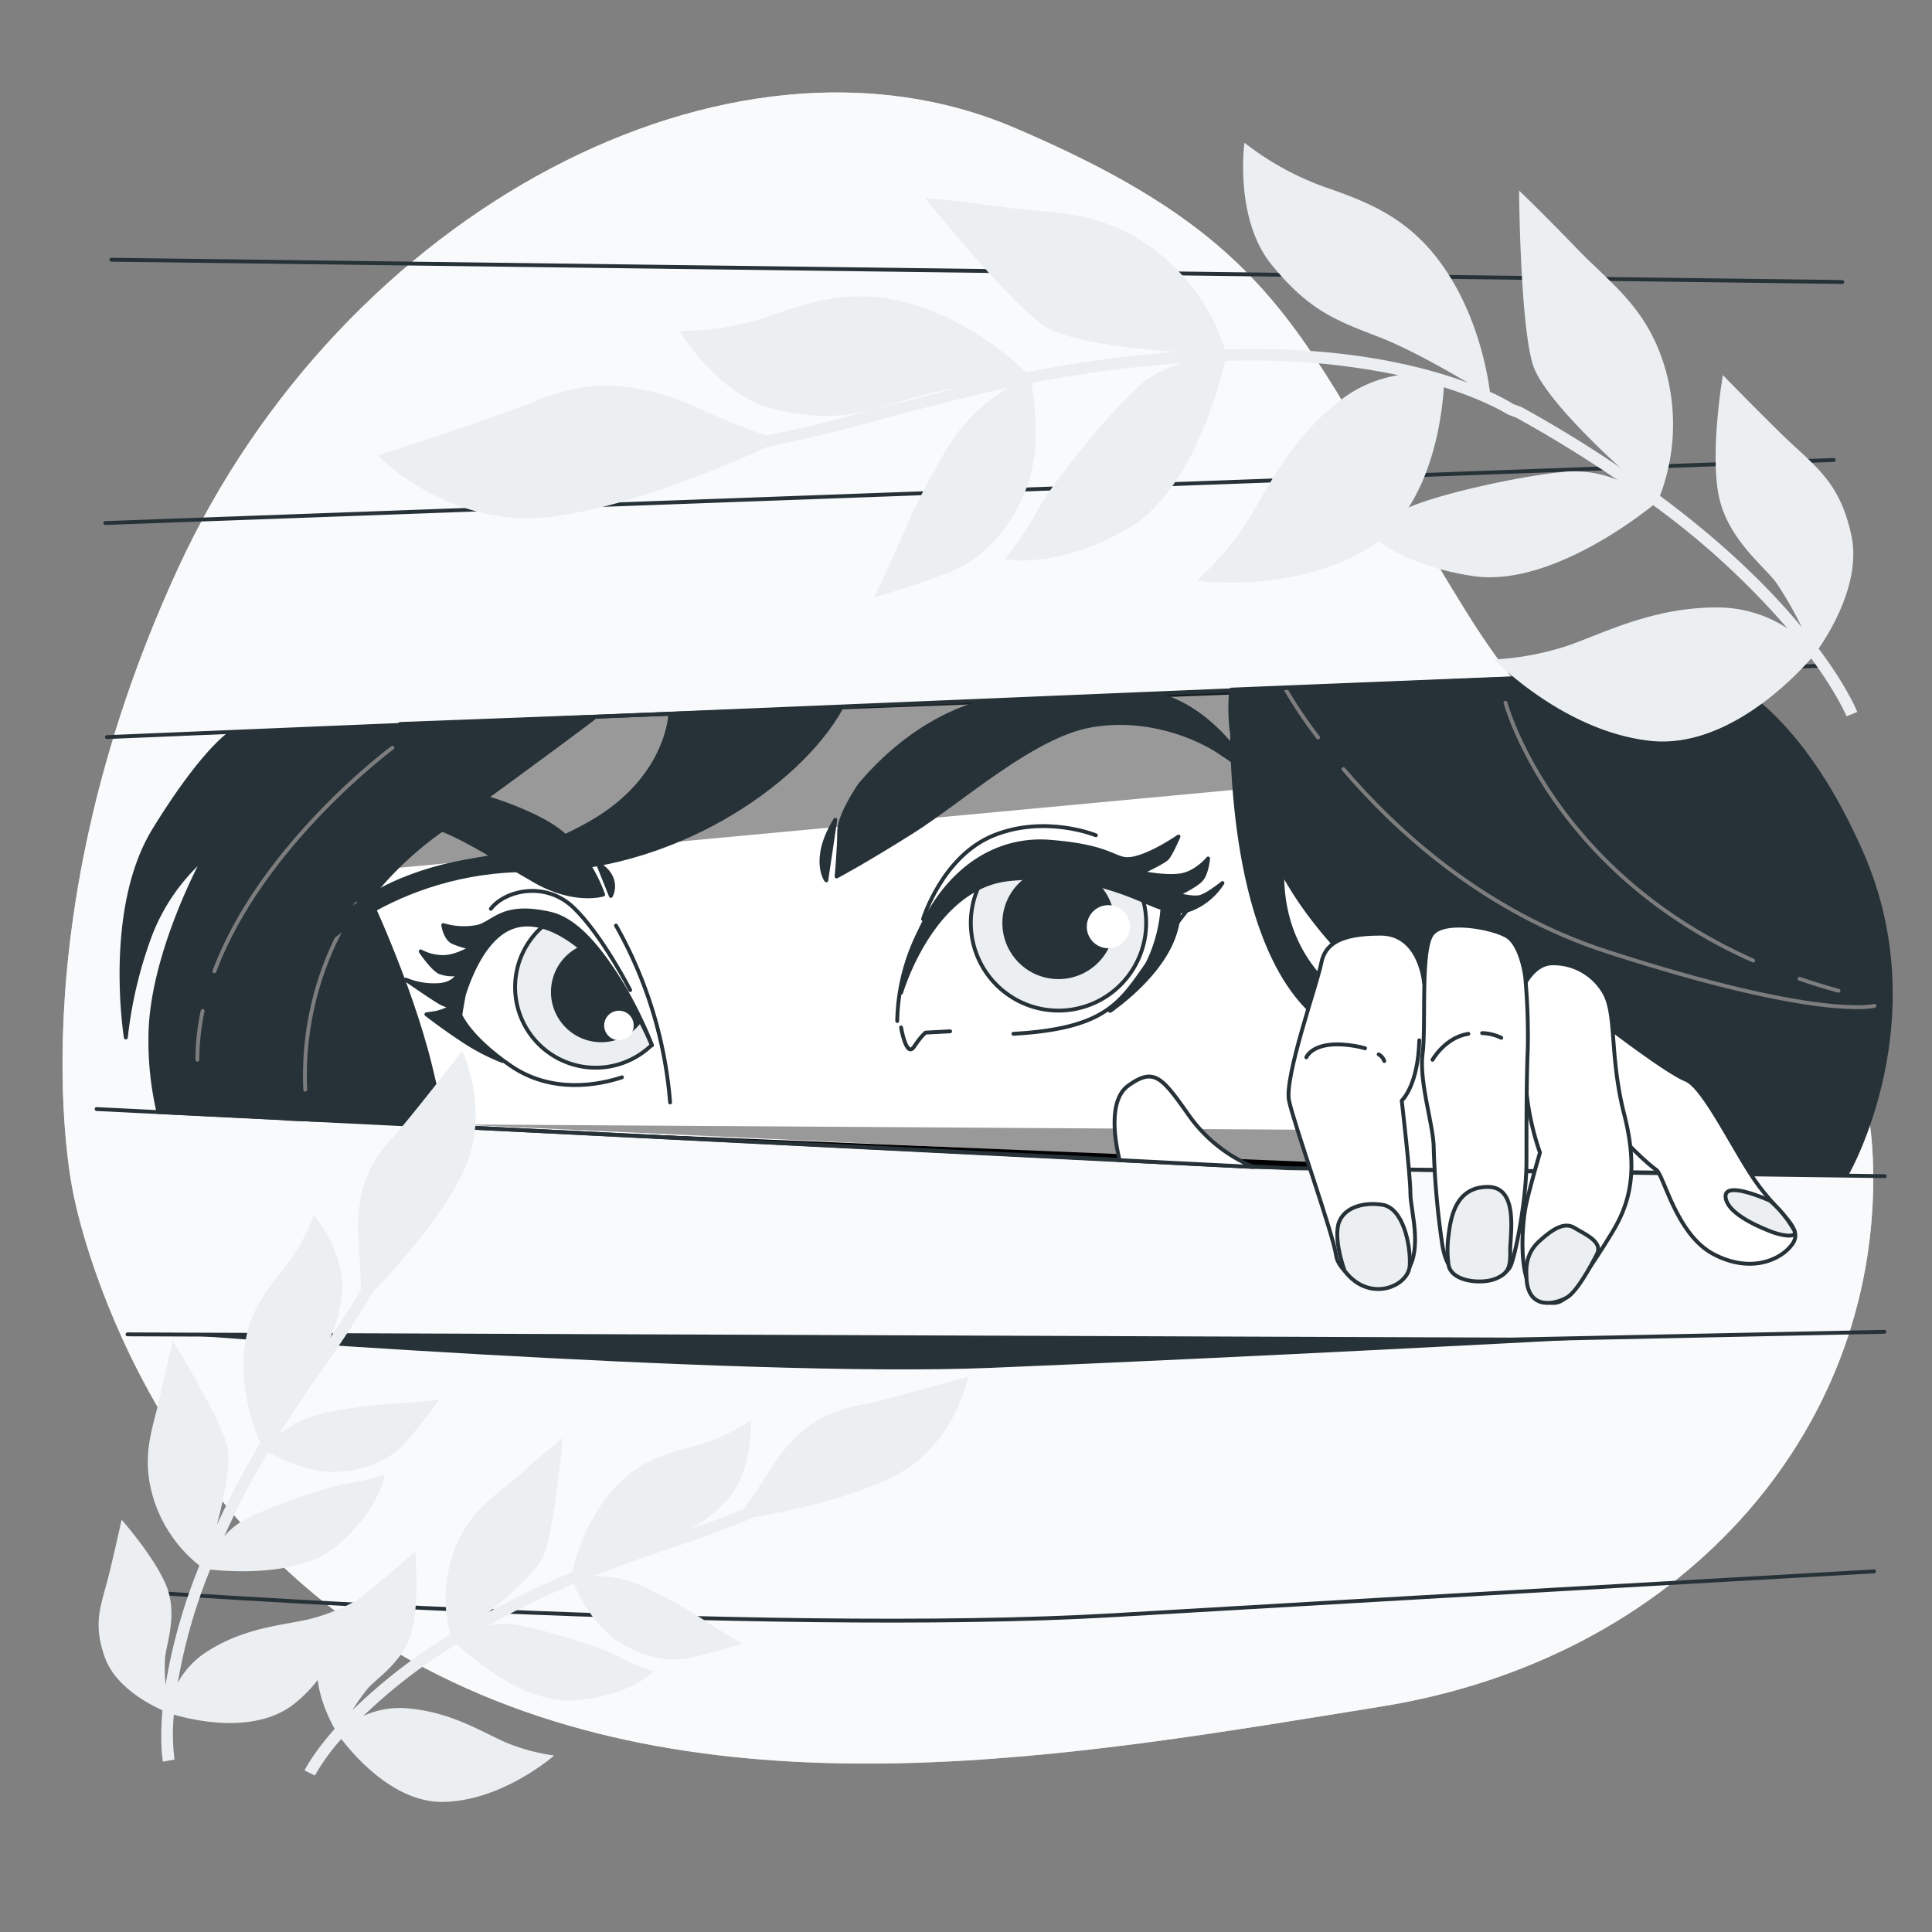 <svg xmlns="http://www.w3.org/2000/svg" viewBox="0 0 500 500"><rect x="0" y="0" width="500" height="500" fill="#808080" stroke="none"/><g id="freepik--background-simple--inject-2"><path d="M19,309S34,391.78,110,431.73,280.56,454,357.35,441.67s128.59-70,127.43-138.9-62.15-75.1-105-143.92S336,64.36,262.38,33,88.71,54.42,46,147.25,19,309,19,309Z" style="fill:#ECEFF1"></path><path d="M19,309S34,391.78,110,431.73,280.56,454,357.35,441.67s128.59-70,127.43-138.9-62.15-75.1-105-143.92S336,64.36,262.38,33,88.71,54.42,46,147.25,19,309,19,309Z" style="fill:#fff;opacity:0.7"></path></g><g id="freepik--Character--inject-2"><path d="M98.53,212.78s15.34,36.22,22.1,54.63,6.13,23.94,6.13,23.94L74,289.51s-4.3-23.32,4.29-43.58A129.23,129.23,0,0,1,98.53,212.78Z" style="fill:#263238;stroke:#263238;stroke-linecap:round;stroke-linejoin:round"></path><path d="M111.34,275.89c1.73,7.06,2.77,12.05,3.4,15.59L324.4,302l69.92,1,44.93.5s-58.43-34.9-68.64-48-9.73-24.81-14.6-32.11S330.23,199,326.83,189.79s-3.89-10.7-3.89-10.7l-219.38,8.27s-18,12.16-9.25,42.32C94.31,229.68,106,254,111.34,275.89Z" style="fill:#fff;stroke:#263238;stroke-linecap:round;stroke-linejoin:round"></path><polyline points="118 291 383.79 292.67 383.79 303.26" style="opacity:0.4"></polyline><path d="M159.42,239.54a110.87,110.87,0,0,1,14,45.76" style="fill:none;stroke:#263238;stroke-linecap:round;stroke-linejoin:round"></path><polygon points="99.38 224.93 341.23 202.37 322.94 179.09 103.56 187.36 99.38 224.93" style="opacity:0.4"></polygon><path d="M481.77,220.79c-19-43.35-41.65-47.2-41.65-47.2l-121.41,4.88a19.27,19.27,0,0,0-.24,2.1,49,49,0,0,0,.39,9.39c.16,16.57,2.63,57,22.1,73.25a55.56,55.56,0,0,0,41.6,12.62,14.88,14.88,0,0,1,1.19,5.07c.54,12.46.54,21.68.54,21.68l93.77,1.08S500.73,264.15,481.77,220.79Zm-149.93,4.89c.71,1.25,1.45,2.52,2.24,3.82,10.64,17.48,28.21,32,42.16,41.54C357.77,266.83,331.53,255.59,331.84,225.68Z" style="fill:#263238;stroke:#263238;stroke-linecap:round;stroke-linejoin:round"></path><path d="M347.7,199.05C361.24,214.92,384.06,236,416,246.31c55.12,17.86,69.1,14,69.1,14" style="fill:none;stroke:#7d7d7d;stroke-linecap:round;stroke-linejoin:round"></path><path d="M332.93,178.76a121.32,121.32,0,0,0,8.19,12.1" style="fill:none;stroke:#7d7d7d;stroke-linecap:round;stroke-linejoin:round"></path><path d="M465.71,253.31q4.85,1.66,10.09,3.1" style="fill:none;stroke:#7d7d7d;stroke-linecap:round;stroke-linejoin:round"></path><path d="M389.62,181.87s11.61,43.39,64.11,66.73" style="fill:none;stroke:#7d7d7d;stroke-linecap:round;stroke-linejoin:round"></path><path d="M52.92,221.84s-14,25.37-14,46.74A81.36,81.36,0,0,0,41,287.77l40.63,2c-6.32-23.46,4-54.17,31.73-74.31,31.72-23,40.4-29.71,40.4-29.71l-94.15,4s-7,4.34-19.7,25-7.34,53.75-7.34,53.75a110,110,0,0,1,6-25.71A51,51,0,0,1,52.92,221.84Z" style="fill:#263238;stroke:#263238;stroke-linecap:round;stroke-linejoin:round"></path><path d="M92.23,233.89A80.88,80.88,0,0,0,79,282" style="fill:none;stroke:#7d7d7d;stroke-linecap:round;stroke-linejoin:round"></path><path d="M52.45,261.64a60.52,60.52,0,0,0-1.37,12.62" style="fill:none;stroke:#7d7d7d;stroke-linecap:round;stroke-linejoin:round"></path><path d="M101.55,193.51s-33.79,25-46.07,57.85" style="fill:none;stroke:#7d7d7d;stroke-linecap:round;stroke-linejoin:round"></path><path d="M173.44,185.12s-.67,16.36-20.36,27.71-28.71,7-47.74,14.35-25,20.37-25,20.37,21-22.7,57.09-22.37,69.1-22,80.12-41.73Z" style="fill:#263238;stroke:#263238;stroke-linecap:round;stroke-linejoin:round"></path><path d="M222.52,203.15s-5.34,7.68-5.34,12-.67,11.68-.67,11.68,7-3.67,19.69-11.68,31.05-24.71,46.08-27.38,28,3.34,33.05,6.68,8.68,6,8.68,6-8.68-16-23.37-20.37l-44.74,1.34S238.88,183.78,222.52,203.15Z" style="fill:#263238;stroke:#263238;stroke-linecap:round;stroke-linejoin:round"></path><path d="M216.17,212.16l-2.33,15.69S209.83,222.51,216.17,212.16Z" style="fill:#263238;stroke:#263238;stroke-linecap:round;stroke-linejoin:round"></path><path d="M156.08,231.52s-3.34-10.35-11.68-16.69S111,200.48,103.33,204.48s-6.67,17-6.67,17,3-7.35,10-8.35,22,9.35,32.05,15S156.08,231.52,156.08,231.52Z" style="fill:#263238;stroke:#263238;stroke-linecap:round;stroke-linejoin:round"></path><path d="M154.75,223.51l3.34,8.35S160.76,227.18,154.75,223.51Z" style="fill:#263238;stroke:#263238;stroke-linecap:round;stroke-linejoin:round"></path><path d="M277.27,223.85a39.56,39.56,0,0,0-21.71,1.69A22.69,22.69,0,1,0,294.83,230C290.78,228.45,287.75,226.08,277.27,223.85Z" style="fill:#ECEFF1;stroke:#263238;stroke-linecap:round;stroke-linejoin:round"></path><circle cx="273.93" cy="238.87" r="14.02" style="fill:#263238;stroke:#263238;stroke-linecap:round;stroke-linejoin:round"></circle><circle cx="286.84" cy="239.83" r="5.58" style="fill:#fff"></circle><path d="M232.2,264.24a53.71,53.71,0,0,1,11.68-32.38c15.39-19.55,34.72-11.69,41.4-8.68S304,235.53,304,235.53l3,.33s-4.1,5.1-10.35,14c-7,10-11,16.35-34.38,17.69" style="fill:none;stroke:#263238;stroke-linecap:round;stroke-linejoin:round"></path><path d="M233.2,265.91s1.34,8,3.34,5,3-3.67,3-3.67l6.35-.34" style="fill:none;stroke:#263238;stroke-linecap:round;stroke-linejoin:round"></path><path d="M310.32,232.19c-2,.34-5.68-.67-5.68-.67s5-2.33,6.35-4,1.67-5.34,1.67-5.34-3,3.67-7,4.34-10.34-.67-10.34-.67,5.67-2.67,6.67-3.67,3-5.68,3-5.68-6.68,4.67-11.69,5.68-4.34-3-21.7-4.34-33.38,12-38.39,39.06c0,0,8-27.38,28-29.38s32.05,4.67,38.06,7c.56.21,1.07.39,1.57.55A38.57,38.57,0,0,1,296,251.22c-3.57,6-6.45,8.67-7.81,9.74,3.09-2.24,13.6-10.49,16.16-20.42a22.61,22.61,0,0,0,.79-4.67c2.26,0,3.9-.82,5.89-2a17.62,17.62,0,0,0,5.34-5.34S312.32,231.86,310.32,232.19Z" style="fill:#263238;stroke:#263238;stroke-linecap:round;stroke-linejoin:round"></path><path d="M288.15,261c-.55.4-.87.61-.87.61A7.27,7.27,0,0,0,288.15,261Z" style="fill:#263238;stroke:#263238;stroke-linecap:round;stroke-linejoin:round"></path><path d="M238.88,237.87s5-16.36,18.36-21.7,26.37,0,26.37,0" style="fill:none;stroke:#263238;stroke-linecap:round;stroke-linejoin:round"></path><path d="M168.74,270.54s-6.81-18-16.54-27.24-22.38-6.81-27.73,2.92-5.35,16.53-5.35,16.53,2.43,5.84,13.14,13.14,22.86,4.86,28.7,2.92" style="fill:none;stroke:#263238;stroke-linecap:round;stroke-linejoin:round"></path><path d="M141.45,238.94a20.85,20.85,0,1,0,27.21,31.51C159.86,249.44,147,241.5,141.45,238.94Z" style="fill:#ECEFF1;stroke:#263238;stroke-linecap:round;stroke-linejoin:round"></path><path d="M150.93,245.11a12.51,12.51,0,1,0,14.76,19A62.09,62.09,0,0,0,150.93,245.11Z" style="fill:#263238;stroke:#263238;stroke-linecap:round;stroke-linejoin:round"></path><path d="M142.47,236.49c-12.65-2.92-14.59,2.43-19,3.4a18.49,18.49,0,0,1-8.76-.48s.49,3.4,2.44,4.37a20.39,20.39,0,0,0,4.86,1.46s-3.89,2.44-7.3,2.44a12.33,12.33,0,0,1-5.83-1.46s2.92,4.37,4.86,5.35a9.48,9.48,0,0,0,4.87.48s-1,2.92-5.84,2.92a18.73,18.73,0,0,1-7.78-1.46s6.32,4.38,8.75,5.84a10.24,10.24,0,0,0,3.15,1.19,13.67,13.67,0,0,1-4.31,1.64l-2.23.32s4.45,3.49,9.85,7a53.38,53.38,0,0,0,9.84,5.08s-7.82-5.63-10.6-11.06c-.12-.25-.24-.51-.35-.76l.93-5.26c1.66-5.25,5.64-15.13,12.69-17.6,9.73-3.4,22.86,7.3,32.59,23.84C165.33,263.73,155.12,239.41,142.47,236.49Z" style="fill:#263238;stroke:#263238;stroke-linecap:round;stroke-linejoin:round"></path><path d="M163.09,256.23s-7.34-14.36-14.69-21.37-17.83-4.36-21.36.34" style="fill:none;stroke:#263238;stroke-linecap:round;stroke-linejoin:round"></path><path d="M164,265.39a3.82,3.82,0,1,1-3.82-3.82A3.82,3.82,0,0,1,164,265.39Z" style="fill:#fff"></path><polyline points="384.29 302.58 324.39 302.03 114.74 291.48"></polyline></g><g id="freepik--Blinds--inject-2"><polyline points="25 287.02 333.24 302.32 487.78 304.39" style="fill:none;stroke:#263238;stroke-linecap:round;stroke-linejoin:round"></polyline><line x1="27.67" y1="190.76" x2="471.3" y2="172.28" style="fill:none;stroke:#263238;stroke-linecap:round;stroke-linejoin:round"></line><line x1="27.25" y1="135.36" x2="474.55" y2="119.04" style="fill:none;stroke:#263238;stroke-linecap:round;stroke-linejoin:round"></line><line x1="28.83" y1="67.22" x2="476.78" y2="72.98" style="fill:none;stroke:#263238;stroke-linecap:round;stroke-linejoin:round"></line><polyline points="33 345.33 391 346.67 487.67 344.67" style="fill:none;stroke:#263238;stroke-linecap:round;stroke-linejoin:round"></polyline><path d="M41.14,345S191,356.67,256.33,354s153.43-7.4,153.43-7.4L313,346H168.33Z" style="fill:#263238"></path><path d="M37,412s160.67,11.33,251.33,6S485,406.67,485,406.67" style="fill:none;stroke:#263238;stroke-linecap:round;stroke-linejoin:round"></path></g><g id="freepik--Hand--inject-2"><path d="M360,252s46.5,16.61,56.47,21.59,19,29.95,19,29.95l-85.8-1.05S327.84,274.71,360,252Z" style="fill:#fff;stroke:#263238;stroke-linecap:round;stroke-linejoin:round"></path><path d="M416.5,266s15,11.52,19.84,13.44,13.12,19.85,18.88,27.53,11.53,10.88,8.64,15-10.88,7.68-20.48,2.56-12.8-20.48-14.72-21.76-9.28-8-10.88-11.2S412,265.63,416.5,266Z" style="fill:#fff;stroke:#263238;stroke-linecap:round;stroke-linejoin:round"></path><path d="M458.1,310.76s-11.84-5.44-11.52-1,9.28,8,11.84,9,7.37,1.92,5.76-.64A29.41,29.41,0,0,0,458.1,310.76Z" style="fill:#ECEFF1;stroke:#263238;stroke-linecap:round;stroke-linejoin:round"></path><path d="M324.4,302a38.67,38.67,0,0,1-16.72-13.35c-7-9.93-9-12.49-15.68-7.69-5.45,3.9-3.27,15.16-2.25,19.29Z" style="fill:#fff;stroke:#263238;stroke-linecap:round;stroke-linejoin:round"></path><path d="M394.73,254.43s2.56-5.12,7-5.12A15.15,15.15,0,0,1,415.22,257c3.2,5.76,1.28,16.32,5.12,31.37s1.28,23.36-3.2,30.72-10.24,16-13.12,17.6-7.37-.64-9-6.08-1-14.72,0-19.2,3.52-13.12,3.52-13.12a69.06,69.06,0,0,1-3.84-21.45s-3.52,0-3.52-6.08S393.77,256,394.73,254.43Z" style="fill:#fff;stroke:#263238;stroke-linecap:round;stroke-linejoin:round"></path><path d="M395.05,330.6c0-1.32-.64-5.76,3.2-9.28s6.73-5.12,9.29-3.52,7.36,3.52,5.76,6.72-5.12,9.6-7.68,11.2S395.37,339.56,395.05,330.6Z" style="fill:#ECEFF1;stroke:#263238;stroke-linecap:round;stroke-linejoin:round"></path><path d="M368.55,254.32s-1-12.69-11.26-12.69-14.4,2.56-15.36,7.68-9.61,29.44-8.33,35.53,11.53,34.88,12.17,40,10.88,11.52,17,5.76,2.24-17,2.24-21.76-2.24-24-2.24-24,4.22-3.76,4.54-15.6" style="fill:#fff;stroke:#263238;stroke-linecap:round;stroke-linejoin:round"></path><path d="M356.81,272.87a3.3,3.3,0,0,1,1.44,1.72" style="fill:none;stroke:#263238;stroke-linecap:round;stroke-linejoin:round"></path><path d="M338.08,273.63s1.6-4.16,10.57-3.2a28.19,28.19,0,0,1,4.63.86" style="fill:none;stroke:#263238;stroke-linecap:round;stroke-linejoin:round"></path><path d="M348,328.9s-2.61-6.95-1.74-11.59,6.38-6.37,11.59-5.5,7.25,10.14,7,15.64S354.33,337.3,348,328.9Z" style="fill:#ECEFF1;stroke:#263238;stroke-linecap:round;stroke-linejoin:round"></path><path d="M394.73,252.83s-1-8.32-4.8-10.56-16-4.48-19.2-.64-1.6,23.36-2.56,31,2.88,18.57,2.88,24.65a212.75,212.75,0,0,0,2.24,25c1,5.76,3.2,8,7.36,8.64s9-.64,10.24-3.2,4.16-17,4.16-27.2,0-21.19.34-29.2A168.94,168.94,0,0,0,394.73,252.83Z" style="fill:#fff;stroke:#263238;stroke-linecap:round;stroke-linejoin:round"></path><path d="M383.58,267.37a12.1,12.1,0,0,1,4.94,1.21" style="fill:none;stroke:#263238;stroke-linecap:round;stroke-linejoin:round"></path><path d="M370.73,274.27s3.27-5.8,9.28-6.72" style="fill:none;stroke:#263238;stroke-linecap:round;stroke-linejoin:round"></path><path d="M374.9,327.45a27.49,27.49,0,0,1,0-7.82c.58-4.93,2-12.46,10.14-12.46s5.74,12.48,5.8,16.52-.29,5.79-3.77,7.24S375.77,331.8,374.9,327.45Z" style="fill:#ECEFF1;stroke:#263238;stroke-linecap:round;stroke-linejoin:round"></path></g><g id="freepik--Leaves--inject-2"><path d="M480.66,184.26c-.21-.52-2.76-6.74-10-16.41,2.87-4.13,11.06-17.26,8.47-29.3-3.14-14.52-9.78-18-18.88-27s-14.37-14.48-14.37-14.48-3.17,18.37-1.27,30.13,11.53,18.89,15,23.49a92.65,92.65,0,0,1,6.68,11.63c-7.82-9.49-19.55-21.31-36.69-34a52.3,52.3,0,0,0,2-30.46c-4.25-17.65-14.46-24.13-23.46-33.48s-15-15.06-15-15.06.23,33.36,3.45,44.69c2,7,13.77,18.8,22.58,26.9-8.29-5.63-16.67-10.76-25.4-15.56l-2.18-.81a48.3,48.3,0,0,0-6-3.13c-.51-4-2.71-17.58-10.38-29.86C366.16,57,355,52.62,342.9,48.42a74.54,74.54,0,0,1-20.84-11.48s-2.73,19.69,7.12,31.69S346,83,357.2,87.35c7.1,2.76,16.68,8.15,22.75,11.73-11.76-4.4-32.45-9.63-62.91-8.65a52.32,52.32,0,0,0-17.38-25.09c-14.3-11.18-26.33-9.92-39.19-11.66s-21.12-2.47-21.12-2.47,20.91,26,30.48,32.87c5.88,4.23,22.47,6.17,34.41,7a320.48,320.48,0,0,0-38.71,5.27c-3.26-3.13-13.19-12-26.39-16.64-16.22-5.78-27.71-2.23-39.76,2a74.47,74.47,0,0,1-23.46,4s10.09,17.13,25.27,20.41,22.1.8,33.59-2.75a120.5,120.5,0,0,1,13.44-3.09c-6.81,1.66-13.24,3.39-19.45,5-10.42,2.79-20.26,5.43-30.25,7.36l-.36.07c-3.34-1.15-9.1-3.35-18.71-7.6-19-8.38-31.49-5.24-41.11-1.22s-40.58,14-40.58,14,17.63,18.16,42.7,16.05c20.28-1.71,48.29-13.77,58.23-18.31l.4-.07c10.09-2,20-4.6,30.46-7.41,9.7-2.6,20-5.35,31.33-7.78a45.5,45.5,0,0,0-15.51,15.24c-8.18,13.46-12.18,23.92-15.23,30.63s-4,8.38-4,8.38,8.64-2.35,19.47-6.46,18.7-15.35,21.33-26.08c2.08-8.5.71-19,0-22.95A317.62,317.62,0,0,1,305.75,94a29.62,29.62,0,0,0-11.22,6.09c-8.13,7.58-21.71,24.14-26.24,32.32A69.41,69.41,0,0,1,260,144.68s13,3,31.86-7.88c16.44-9.42,23.6-36.46,25.19-43.36a183.93,183.93,0,0,1,44.86,3.65A33.13,33.13,0,0,0,346.36,104c-13.53,10.68-19.13,24.32-24.52,32.43a74.58,74.58,0,0,1-12.19,13.89s25.72,3.47,44.9-8.73c.74-.47,1.44-1,2.13-1.52,4.65,3.2,12.52,7.19,24.46,9,18.74,2.83,41.16-13.91,46.69-18.33a205.67,205.67,0,0,1,34.76,31.89,33,33,0,0,0-18.36-5.42c-17.23,0-30.09,7.17-39.36,10.17a74.08,74.08,0,0,1-18.18,3.3s18,18.71,40.6,21.07c19.62,2,37.16-16.46,41.44-21.36,6.72,9.13,9.1,14.88,9.15,15ZM406,122c-11.08.89-32,5.42-40.64,9l-.8.32c7.12-11.12,8.74-25.31,9.11-31.1,10.91,3.44,16.33,6.91,16.45,7l2.33.89c9,5,17.58,10.25,26.12,16.09A29.62,29.62,0,0,0,406,122Z" style="fill:#ECEFF1"></path><path d="M222.3,363.69c-6.92,1.36-15.14,4.31-22.66,16.18-3.34,5.26-5.6,8.53-7.08,10.54-.33.15-.67.3-1,.43-4.13,1.75-8.35,3.29-12.69,4.81a36.41,36.41,0,0,0,8.9-7c7.3-7.57,6.53-21,6.53-21a50.44,50.44,0,0,1-14.69,6.61c-8.36,2.18-16.16,4.51-23.11,13.87a52.8,52.8,0,0,0-8.44,18.73,216.62,216.62,0,0,0-21.56,10.34c6-4.83,12.85-11,14.36-15.07,2.8-7.48,4.77-30,4.77-30s-4.37,3.52-10.95,9.35-13.83,9.64-17.66,21.32a35.51,35.51,0,0,0-.46,20.18,143.22,143.22,0,0,0-25.33,19.58,50.13,50.13,0,0,1,4-5.64c2.63-2.91,9.51-7.2,11.43-15s.79-20.41.79-20.41-3.86,3.43-10.49,9S85.65,418,82.74,427.62c-2.29,7.62,2,16.45,3.87,19.8-5.51,6.25-7.63,10.41-7.8,10.76l2.69,1.32a53.24,53.24,0,0,1,6.84-9.45c3.06,4,13.61,16.58,26.52,16.28,15.38-.36,28.55-12,28.55-12a50.56,50.56,0,0,1-12.09-3.22c-6.09-2.53-14.38-8.1-26-9a22.37,22.37,0,0,0-11.32,2,140.46,140.46,0,0,1,24.2-18.62c4,3.73,17.76,15.44,30.15,14.57,14.71-1,20.89-7.57,20.89-7.57A46.79,46.79,0,0,1,160,428.7c-5.63-2.89-19.51-7.09-26.94-8.29a18.09,18.09,0,0,0-6.8.34,215.23,215.23,0,0,1,22.16-10.82c1.27,2.74,4.34,8.67,8.47,12.45,5.52,5,14.18,8.41,21.82,6.64s13.39-3.7,13.39-3.7-1.17-.57-5.42-3.2-10.43-7-20.11-11.5a30.53,30.53,0,0,0-13-2.76c6.82-2.69,13.22-4.87,19.28-6.93,7-2.37,13.53-4.61,19.95-7.32.67-.29,1.36-.58,2.05-.89,8.51-1.48,26.58-5.16,37.68-11.31,14.89-8.25,18-25.11,18-25.11S229.23,362.33,222.3,363.69Z" style="fill:#ECEFF1"></path><path d="M95.39,336.3l1.12-1.93c6-6.25,18.31-19.95,23.57-31.49,7.08-15.49-.47-30.88-.47-30.88s-13.46,17.45-18.22,22.66-9.61,12.46-8.61,26.48c.45,6.21.57,10.18.58,12.68l-.55.95c-2.28,3.85-4.76,7.6-7.35,11.41a36.17,36.17,0,0,0,3-11c1.38-10.42-7.23-20.76-7.23-20.76a50.52,50.52,0,0,1-7.87,14C67.89,335.22,63,341.73,63,353.39a52.89,52.89,0,0,0,4.35,20.08,215.1,215.1,0,0,0-11.2,21.13c1.94-7.44,3.79-16.51,2.6-20.67-2.2-7.67-14-26.93-14-26.93s-1.42,5.43-3.25,14S36.1,377,40,388.66a35.45,35.45,0,0,0,11.62,16.51A142.83,142.83,0,0,0,42.85,436a49.28,49.28,0,0,1-.14-6.91c.38-3.9,3.37-11.44.25-18.89S31.47,393.3,31.47,393.3s-1.07,5-3.09,13.46S23.77,419.55,27.16,429c2.69,7.5,11.37,12.05,14.88,13.62-.71,8.31.05,12.91.12,13.29l3-.53A52.46,52.46,0,0,1,45,443.74c4.88,1.43,20.8,5.23,31-2.68,12.16-9.43,15.82-26.62,15.82-26.62A50.63,50.63,0,0,1,80.19,419c-6.41,1.58-16.38,2-26.28,8.22a22.37,22.37,0,0,0-7.9,8.27,140.15,140.15,0,0,1,8.38-29.3c5.46.6,23.45,1.86,32.9-6.2,11.22-9.58,12.3-18.51,12.3-18.51a47.32,47.32,0,0,1-9.7,2.48c-6.24,1-19.9,5.89-26.59,9.34A18.51,18.51,0,0,0,58,397.66a214.64,214.64,0,0,1,11.39-21.87c2.65,1.44,8.64,4.39,14.22,5,7.43.78,16.39-1.66,21.49-7.63s8.57-10.93,8.57-10.93-1.28.24-6.26.65-12.56.57-23,2.7a30.47,30.47,0,0,0-12.12,5.53c3.89-6.21,7.73-11.77,11.38-17C87.88,348,91.83,342.3,95.39,336.3Z" style="fill:#ECEFF1"></path></g></svg>